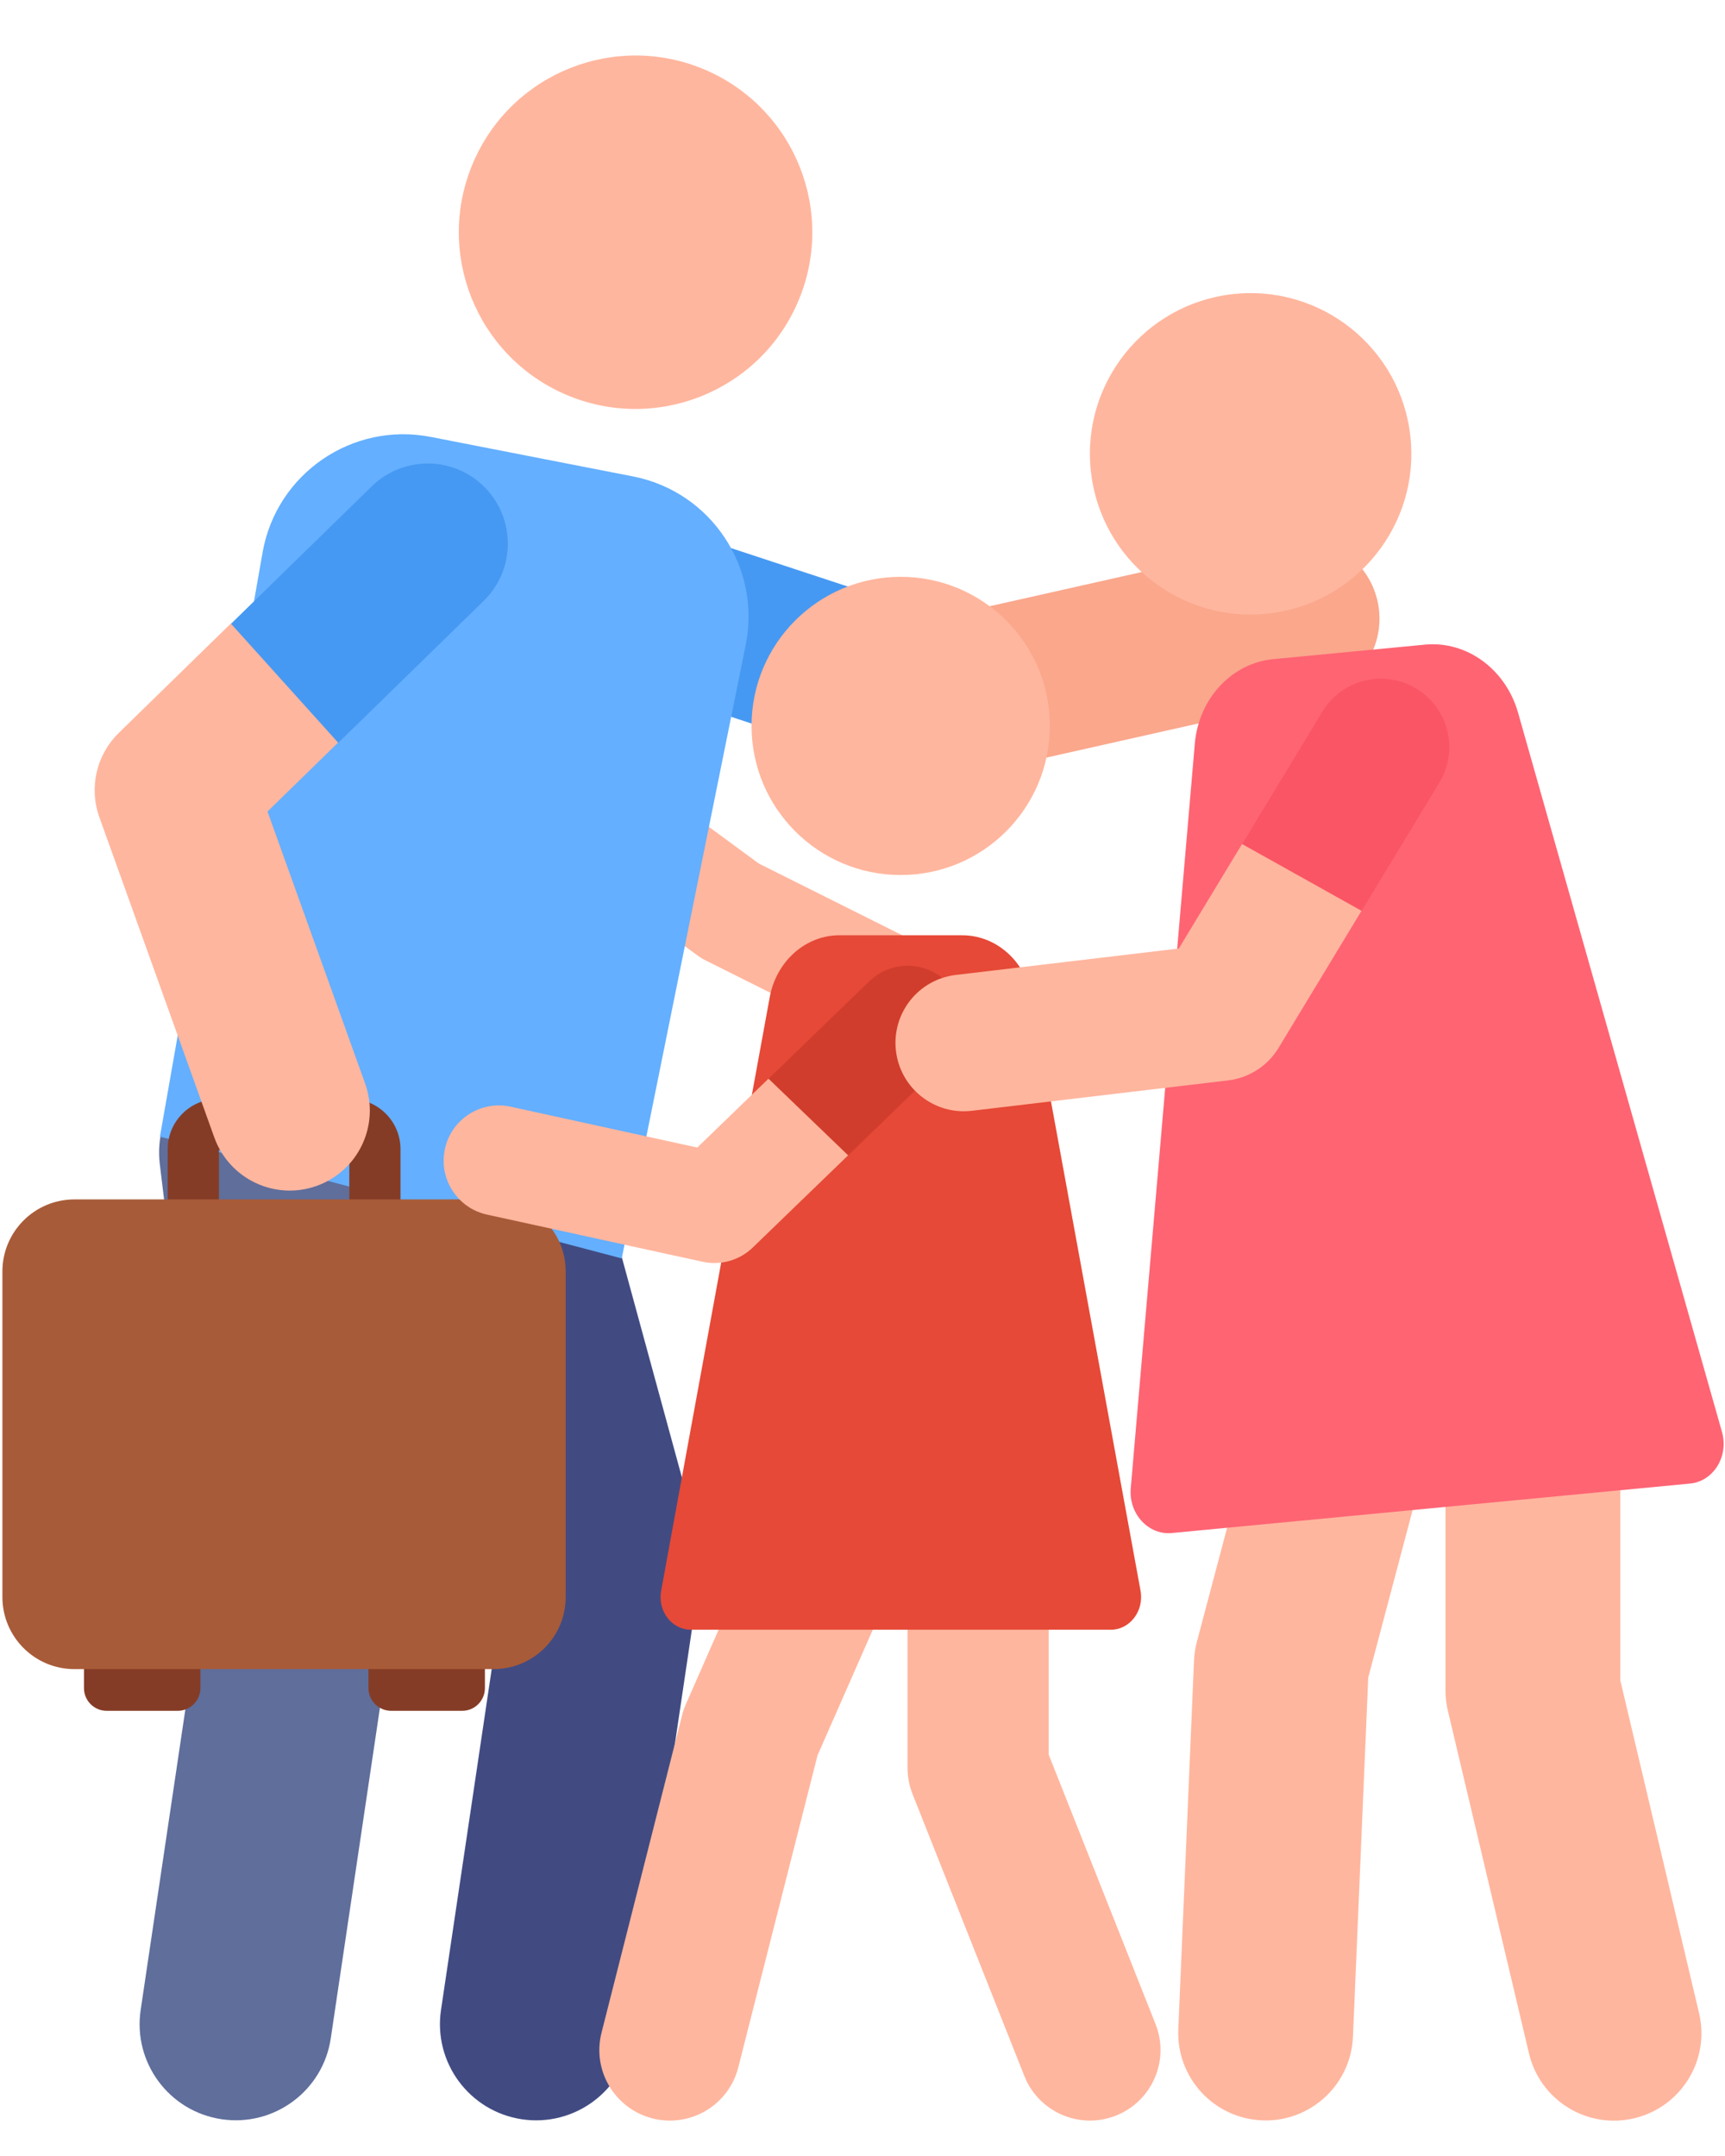 <svg width="28" height="35" viewBox="0 0 28 35" fill="none" xmlns="http://www.w3.org/2000/svg">
<path d="M22.36 9.758C22.202 9.058 21.507 8.618 20.807 8.775L15.278 10.018L13.759 9.515L12.631 10.577L13.052 12.021L14.805 12.599C15.035 12.675 15.274 12.683 15.497 12.633L21.377 11.312C22.077 11.154 22.517 10.459 22.36 9.758Z" fill="#FAA78C"/>
<path d="M13.76 9.521L9.999 8.283C9.317 8.058 8.583 8.429 8.358 9.11C8.133 9.792 8.503 10.527 9.185 10.752L12.839 11.957L13.76 9.521Z" fill="#4699F2"/>
<path d="M3.597 34.403C2.745 34.277 2.157 33.483 2.283 32.631L3.371 25.313L2.594 18.899C2.49 18.043 3.1 17.266 3.955 17.162C4.81 17.059 5.587 17.668 5.691 18.523L6.494 25.147C6.51 25.285 6.509 25.426 6.488 25.564L5.369 33.09C5.243 33.941 4.45 34.53 3.597 34.403Z" fill="#5F6E9B"/>
<path d="M8.472 34.404C7.62 34.277 7.032 33.483 7.158 32.631L8.229 25.429L6.509 19.122C6.282 18.291 6.772 17.433 7.603 17.206C8.434 16.98 9.292 17.469 9.518 18.301L11.325 24.924C11.382 25.133 11.395 25.35 11.363 25.564L10.244 33.09C10.118 33.94 9.327 34.531 8.472 34.404Z" fill="#414B82"/>
<path d="M16.627 33.701L14.812 29.124C14.758 28.989 14.731 28.846 14.731 28.702V24.124C14.731 23.491 15.244 22.979 15.876 22.979C16.509 22.979 17.022 23.491 17.022 24.124V28.483L18.756 32.857C18.99 33.445 18.702 34.111 18.114 34.344C17.525 34.578 16.86 34.288 16.627 33.701Z" fill="#FFB69E"/>
<path d="M10.592 34.39C9.979 34.234 9.608 33.611 9.764 32.998L11.073 27.84C11.089 27.779 11.109 27.719 11.135 27.661L12.893 23.663C13.148 23.084 13.823 22.821 14.403 23.076C14.982 23.331 15.245 24.006 14.99 24.585L13.27 28.496L11.984 33.561C11.829 34.174 11.206 34.545 10.592 34.39Z" fill="#FFB69E"/>
<path d="M24.818 33.334L23.502 27.773C23.476 27.666 23.463 27.556 23.463 27.446V21.666C23.463 20.882 24.099 20.247 24.882 20.247C25.666 20.247 26.301 20.882 26.301 21.666V27.281L27.579 32.68C27.76 33.443 27.288 34.207 26.525 34.388C25.761 34.569 24.998 34.095 24.818 33.334Z" fill="#FFB69E"/>
<path d="M20.544 34.423C20.524 34.423 20.504 34.422 20.483 34.421C19.7 34.388 19.093 33.726 19.126 32.944L19.381 26.958C19.385 26.856 19.401 26.754 19.427 26.655L20.846 21.299C21.046 20.542 21.824 20.09 22.581 20.291C23.338 20.492 23.79 21.268 23.589 22.026L22.209 27.233L21.961 33.064C21.929 33.827 21.3 34.423 20.544 34.423Z" fill="#FFB69E"/>
<path d="M14.872 17.195C14.737 17.195 14.6 17.165 14.472 17.101L11.451 15.59C11.406 15.568 11.363 15.541 11.322 15.511L7.559 12.749C7.16 12.457 7.074 11.896 7.367 11.496C7.66 11.097 8.221 11.011 8.62 11.304L12.321 14.021L15.273 15.497C15.716 15.718 15.896 16.257 15.674 16.7C15.517 17.014 15.2 17.195 14.872 17.195Z" fill="#FFB69E"/>
<path d="M2.596 18.452L10.092 20.429L12.104 10.47C12.359 9.209 11.538 7.98 10.274 7.734L6.993 7.093C5.72 6.844 4.49 7.687 4.263 8.964L2.596 18.452Z" fill="#64AFFF"/>
<path d="M14.62 14.205C15.957 14.205 17.041 13.121 17.041 11.784C17.041 10.447 15.957 9.364 14.62 9.364C13.283 9.364 12.199 10.447 12.199 11.784C12.199 13.121 13.283 14.205 14.62 14.205Z" fill="#FFB69E"/>
<path d="M12.494 16.189C12.601 15.605 13.075 15.183 13.625 15.183H15.619C16.171 15.183 16.643 15.604 16.75 16.189L18.513 25.823C18.542 25.979 18.504 26.14 18.411 26.262C18.318 26.385 18.179 26.457 18.032 26.457C16.543 26.457 12.701 26.457 11.212 26.457C11.066 26.457 10.927 26.385 10.833 26.263C10.74 26.14 10.703 25.979 10.732 25.823L12.494 16.189Z" fill="#E64937"/>
<path d="M12.95 4.906C13.578 3.452 12.907 1.764 11.453 1.136C9.998 0.509 8.31 1.179 7.683 2.634C7.055 4.089 7.726 5.776 9.18 6.404C10.635 7.031 12.323 6.361 12.95 4.906Z" fill="#FFB69E"/>
<path d="M19.394 12.074C19.457 11.341 19.991 10.765 20.67 10.7C21.544 10.617 22.159 10.558 23.129 10.465C23.809 10.4 24.442 10.864 24.642 11.573L27.951 23.246C28.064 23.646 27.81 24.048 27.432 24.084C25.595 24.26 20.858 24.712 19.022 24.887C18.641 24.924 18.319 24.574 18.354 24.162L19.394 12.074Z" fill="#FF6473"/>
<path d="M20.717 9.943C22.14 9.712 23.106 8.372 22.875 6.95C22.645 5.528 21.305 4.562 19.882 4.792C18.46 5.023 17.494 6.363 17.725 7.785C17.955 9.207 19.295 10.173 20.717 9.943Z" fill="#FFB69E"/>
<path d="M5.685 20.359H3.539C3.088 20.359 2.722 19.993 2.722 19.542V18.655C2.722 18.205 3.088 17.839 3.539 17.839H5.685C6.135 17.839 6.501 18.205 6.501 18.655V19.542C6.501 19.993 6.135 20.359 5.685 20.359ZM3.554 19.527H5.67V18.67H3.554V19.527Z" fill="#853C26"/>
<path d="M2.884 26.718H1.731C1.528 26.718 1.363 26.883 1.363 27.086V27.404C1.363 27.608 1.528 27.773 1.731 27.773H2.884C3.088 27.773 3.253 27.608 3.253 27.404V27.086C3.253 26.883 3.088 26.718 2.884 26.718Z" fill="#853C26"/>
<path d="M7.503 26.718H6.349C6.146 26.718 5.981 26.883 5.981 27.086V27.404C5.981 27.608 6.146 27.773 6.349 27.773H7.503C7.706 27.773 7.871 27.608 7.871 27.404V27.086C7.871 26.883 7.706 26.718 7.503 26.718Z" fill="#853C26"/>
<path d="M8.012 19.471H1.208C0.562 19.471 0.039 19.995 0.039 20.641V25.926C0.039 26.572 0.562 27.096 1.208 27.096H8.012C8.658 27.096 9.182 26.572 9.182 25.926V20.641C9.182 19.995 8.658 19.471 8.012 19.471Z" fill="#A85B38"/>
<path d="M4.342 13.174L5.49 12.053L4.903 10.396L3.748 10.121L1.928 11.898C1.564 12.253 1.441 12.788 1.613 13.267L3.479 18.466C3.72 19.138 4.462 19.495 5.142 19.251C5.818 19.008 6.169 18.264 5.926 17.588L4.342 13.174Z" fill="#FFB69E"/>
<path d="M7.873 7.916C7.372 7.402 6.549 7.393 6.035 7.894L3.75 10.126L5.491 12.059L7.852 9.754C8.365 9.253 8.375 8.43 7.873 7.916Z" fill="#4699F2"/>
<path d="M13.432 17.776L12.475 17.51L11.318 18.629L8.289 17.966C7.806 17.86 7.327 18.167 7.222 18.65C7.116 19.134 7.422 19.612 7.906 19.718L11.404 20.483C11.696 20.547 12.003 20.461 12.219 20.252L13.768 18.754L13.432 17.776Z" fill="#FFB69E"/>
<path d="M15.377 15.951C15.033 15.595 14.466 15.586 14.11 15.93L12.475 17.512L13.767 18.756L15.356 17.218C15.712 16.874 15.722 16.307 15.377 15.951Z" fill="#D13D2C"/>
<path d="M21.558 13.579L20.16 13.703L19.134 15.398L15.515 15.827C14.906 15.899 14.471 16.451 14.543 17.06C14.61 17.625 15.089 18.04 15.644 18.04C15.688 18.04 15.732 18.037 15.777 18.032L19.934 17.539C20.273 17.499 20.576 17.304 20.753 17.012L22.099 14.787L21.558 13.579Z" fill="#FFB69E"/>
<path d="M22.989 11.179C22.464 10.861 21.782 11.029 21.464 11.553L20.163 13.703L22.102 14.787L23.364 12.704C23.681 12.179 23.514 11.496 22.989 11.179Z" fill="#FA5565"/>
</svg>
